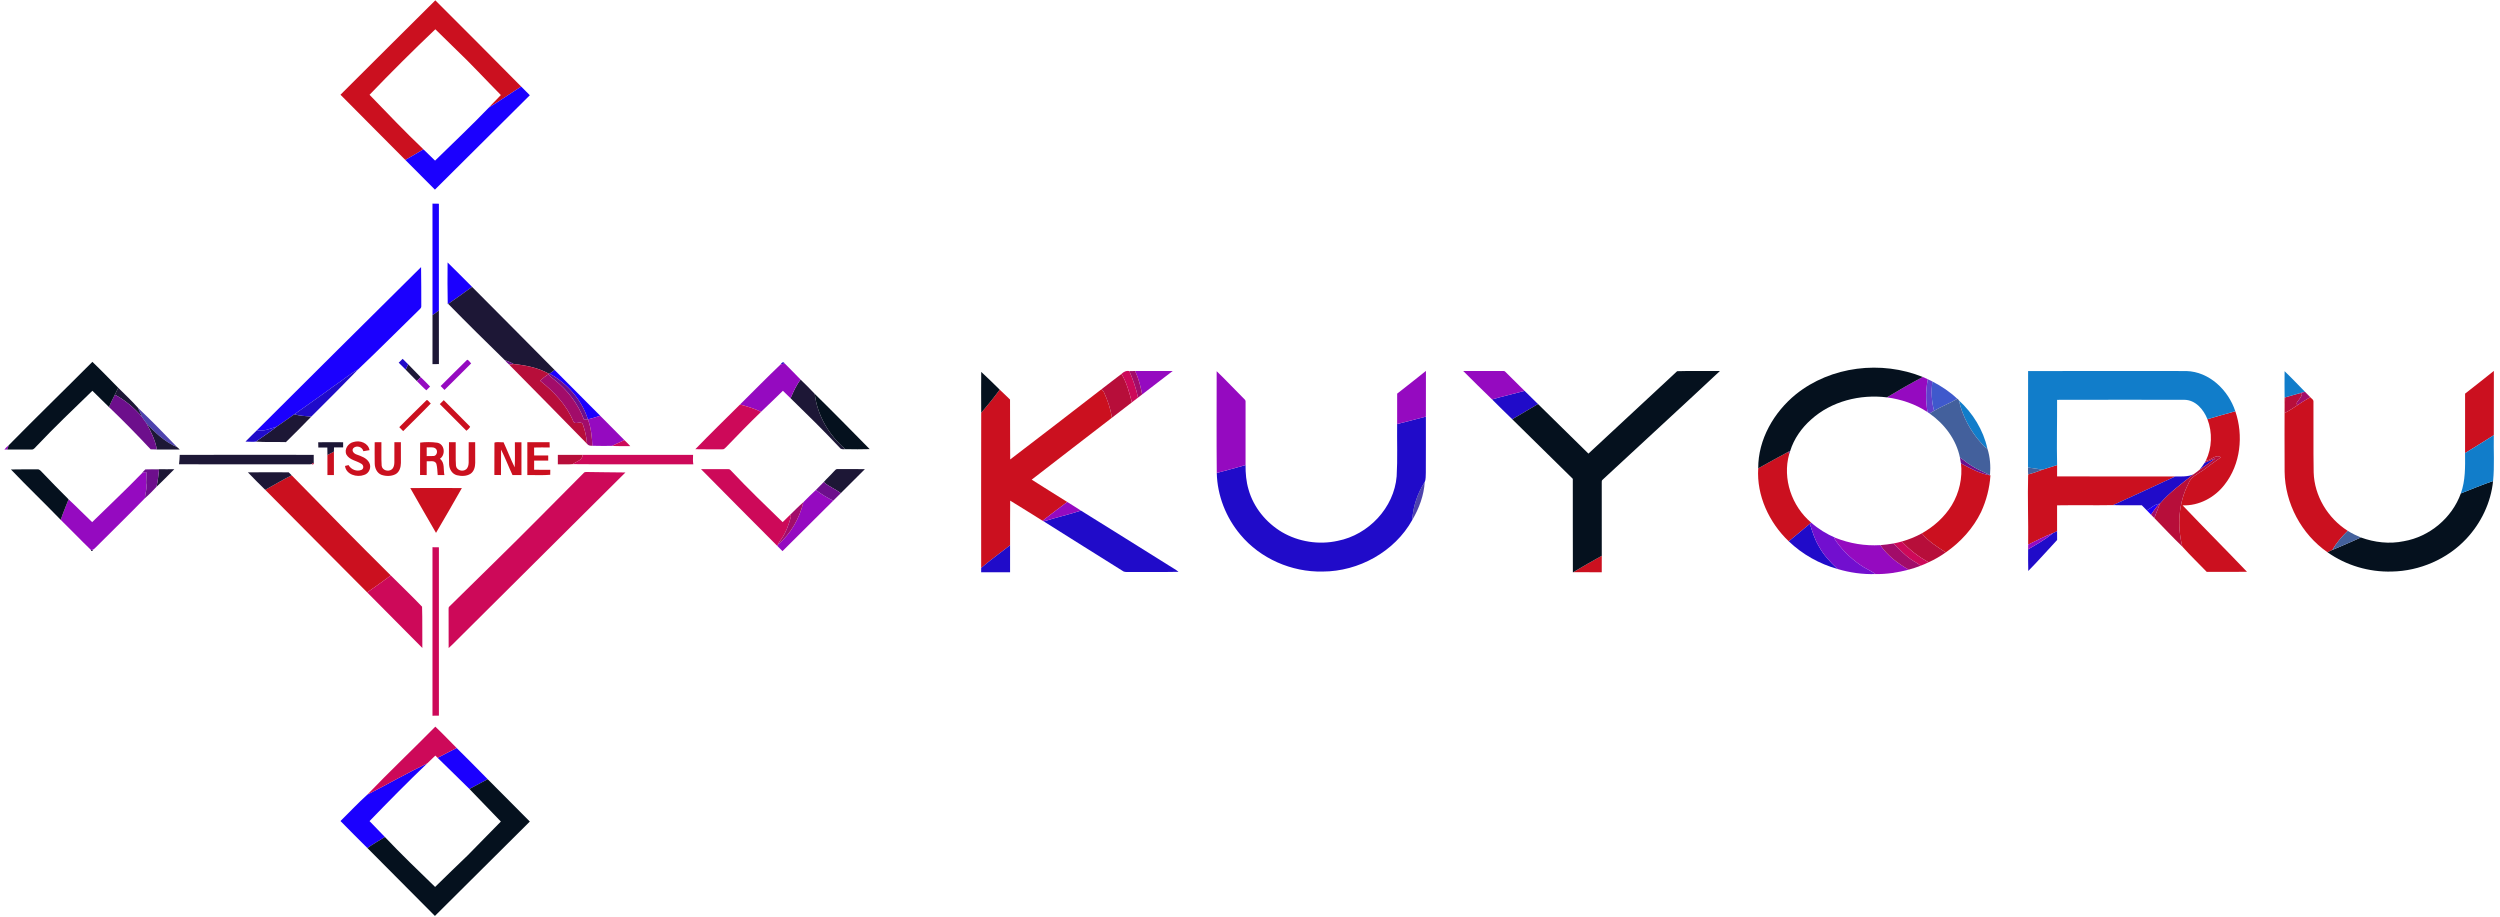 <?xml version="1.0" encoding="UTF-8" ?>
<!DOCTYPE svg PUBLIC "-//W3C//DTD SVG 1.1//EN" "http://www.w3.org/Graphics/SVG/1.1/DTD/svg11.dtd">
<svg viewBox="0 0 3769 1382" version="1.1" xmlns="http://www.w3.org/2000/svg">
<g id="#cb101fff">
<path fill="#cb101f" opacity="1.00" d=" M 513.31 142.80 C 560.76 95.15 608.73 48.03 656.28 0.49 C 699.73 43.54 742.63 87.17 785.78 130.54 C 769.41 140.90 753.57 152.11 737.02 162.17 C 742.76 155.61 749.24 149.75 755.11 143.31 C 732.30 120.32 710.42 96.39 686.92 74.08 C 676.74 64.08 666.45 54.19 656.31 44.14 C 622.52 76.33 589.43 109.22 557.12 142.89 C 583.90 170.62 610.48 198.56 638.40 225.15 C 629.42 230.70 620.14 235.75 611.06 241.12 C 578.53 208.30 545.78 175.69 513.31 142.80 Z" />
<path fill="#cb101f" opacity="1.00" d=" M 3716.37 593.45 C 3730.95 582.20 3745.31 570.64 3759.74 559.18 C 3759.60 591.45 3759.73 623.72 3759.67 655.98 C 3745.47 665.41 3730.71 673.95 3716.33 683.07 C 3716.33 653.20 3716.26 623.32 3716.37 593.45 Z" />
<path fill="#cb101f" opacity="1.00" d=" M 1479.28 622.33 C 1488.97 611.03 1498.33 599.43 1507.15 587.44 C 1512.49 592.25 1517.46 597.45 1522.73 602.36 C 1523.04 632.47 1522.57 662.59 1522.96 692.69 C 1568.94 657.80 1614.50 622.34 1660.23 587.11 C 1661.69 588.17 1663.41 589.15 1664.13 590.94 C 1669.88 603.27 1674.28 616.32 1676.35 629.79 C 1636.06 660.93 1595.58 691.84 1555.39 723.11 C 1573.12 734.52 1591.14 745.49 1608.97 756.76 C 1596.54 766.18 1583.97 775.41 1571.72 785.06 C 1555.42 775.02 1539.34 764.61 1522.94 754.74 C 1522.66 777.18 1522.90 799.63 1522.81 822.08 C 1508.27 833.43 1493.27 844.19 1479.23 856.18 C 1479.19 778.23 1479.07 700.28 1479.28 622.33 Z" />
<path fill="#cb101f" opacity="1.00" d=" M 3444.28 599.34 L 3445.04 599.07 C 3444.86 606.84 3444.51 614.62 3444.91 622.39 C 3451.50 619.04 3457.70 614.95 3463.84 610.84 C 3469.95 606.43 3476.48 602.62 3482.99 598.82 C 3484.58 600.77 3487.53 602.17 3487.76 604.93 C 3488.06 640.62 3487.44 676.34 3488.08 712.03 C 3489.06 747.71 3509.50 781.29 3539.44 800.27 C 3530.54 808.92 3522.40 818.41 3516.15 829.18 C 3513.68 830.24 3511.26 831.38 3508.88 832.54 C 3469.65 805.41 3444.80 758.75 3444.29 711.04 C 3444.08 673.81 3444.14 636.56 3444.28 599.34 Z" />
<path fill="#cb101f" opacity="1.00" d=" M 643.14 603.20 C 645.28 602.61 647.33 606.91 649.48 608.27 C 635.93 622.49 621.68 636.05 607.81 649.97 C 605.84 647.99 603.88 646.00 601.95 643.99 C 615.52 630.23 629.41 616.79 643.14 603.20 Z" />
<path fill="#cb101f" opacity="1.00" d=" M 668.24 604.05 L 669.02 603.31 C 682.27 616.64 695.65 629.85 708.79 643.27 C 707.78 645.93 705.12 647.48 703.18 649.42 C 689.83 635.98 676.43 622.58 663.04 609.18 C 664.73 607.43 666.45 605.71 668.24 604.05 Z" />
<path fill="#cb101f" opacity="1.00" d=" M 3327.91 631.94 C 3341.86 627.75 3355.92 623.95 3369.95 620.01 C 3382.52 656.47 3377.98 699.99 3353.74 730.71 C 3338.86 750.05 3315.16 762.80 3290.47 761.86 C 3322.52 795.53 3355.45 828.39 3387.54 862.03 C 3367.31 862.36 3347.08 862.12 3326.86 862.14 C 3314.64 849.43 3301.82 837.22 3290.12 824.08 C 3282.05 792.73 3284.32 758.32 3299.14 729.25 C 3302.64 719.21 3312.96 714.66 3321.17 709.14 C 3330.13 702.52 3339.00 695.77 3348.17 689.44 C 3340.52 684.06 3333.40 694.18 3325.48 694.58 C 3334.89 675.23 3335.65 651.97 3327.91 631.94 Z" />
<path fill="#cb101f" opacity="1.00" d=" M 533.21 666.30 C 542.73 663.35 555.37 667.91 557.09 678.67 C 553.99 679.18 550.90 679.67 547.81 680.23 C 546.22 673.67 537.51 670.82 532.68 675.65 C 529.42 679.77 533.83 684.02 537.71 685.24 C 544.73 687.81 552.78 690.35 556.57 697.41 C 560.53 704.25 556.52 713.93 548.92 716.02 C 538.04 720.16 521.69 715.49 520.14 702.46 C 521.89 701.91 523.69 701.54 525.48 701.17 C 529.24 707.91 538.07 711.53 545.25 708.24 C 548.88 706.35 548.15 701.03 544.81 699.23 C 537.54 694.45 527.24 693.69 522.39 685.61 C 518.32 677.54 524.91 667.93 533.21 666.30 Z" />
<path fill="#cb101f" opacity="1.00" d=" M 564.87 666.71 C 568.25 666.65 571.63 666.65 575.02 666.70 C 575.29 678.45 574.61 690.23 575.38 701.96 C 576.07 709.00 585.38 711.75 590.57 707.63 C 593.74 705.15 594.46 700.84 594.54 697.05 C 594.58 686.93 594.45 676.81 594.58 666.70 C 597.84 666.66 601.10 666.66 604.37 666.70 C 604.47 677.12 604.42 687.55 604.41 697.98 C 604.35 704.44 602.22 711.92 596.02 715.05 C 589.62 718.23 581.77 718.16 575.11 715.86 C 568.31 713.27 565.07 705.85 564.92 698.99 C 564.69 688.23 564.83 677.47 564.87 666.71 Z" />
<path fill="#cb101f" opacity="1.00" d=" M 633.42 667.30 C 640.76 666.21 651.07 666.20 659.41 667.47 C 670.51 669.66 672.11 685.75 663.21 691.66 C 670.97 697.39 668.14 707.98 669.99 716.19 C 666.61 716.23 663.24 716.23 659.87 716.19 C 659.31 710.49 659.36 704.62 657.83 699.09 C 655.29 693.45 648.13 695.92 643.32 695.36 C 643.33 702.30 643.38 709.24 643.28 716.19 C 639.94 716.25 636.60 716.23 633.28 716.10 C 633.44 699.83 633.15 683.56 633.42 667.30 M 643.30 674.40 C 643.29 678.81 643.30 683.21 643.30 687.62 C 647.04 687.47 650.81 687.80 654.54 687.39 C 659.34 686.04 660.43 678.48 656.18 675.84 C 652.39 673.35 647.55 674.87 643.30 674.40 Z" />
<path fill="#cb101f" opacity="1.00" d=" M 676.89 666.70 C 680.27 666.65 683.65 666.65 687.03 666.70 C 687.31 678.44 686.62 690.23 687.40 701.95 C 688.08 708.99 697.38 711.74 702.57 707.64 C 705.74 705.15 706.49 700.84 706.56 697.04 C 706.59 686.93 706.47 676.81 706.60 666.70 C 709.86 666.66 713.12 666.66 716.38 666.69 C 716.48 677.12 716.44 687.55 716.43 697.98 C 716.36 704.00 714.61 710.81 709.30 714.30 C 703.24 718.14 695.44 718.08 688.69 716.42 C 681.49 714.49 677.29 707.16 677.04 700.04 C 676.60 688.94 676.91 677.81 676.89 666.70 Z" />
<path fill="#cb101f" opacity="1.00" d=" M 745.43 667.33 C 748.68 665.77 754.75 667.08 759.13 666.71 C 764.93 679.23 769.78 692.19 775.95 704.53 C 776.65 691.96 776.15 679.34 776.22 666.76 C 779.52 666.66 782.83 666.61 786.14 666.71 C 786.24 683.20 786.20 699.69 786.15 716.18 C 781.65 716.24 777.16 716.22 772.66 716.24 C 766.70 703.54 761.72 690.38 755.43 677.85 C 755.21 690.62 755.47 703.40 755.29 716.18 C 751.95 716.26 748.62 716.23 745.29 716.05 C 745.49 699.81 745.20 683.57 745.43 667.33 Z" />
<path fill="#cb101f" opacity="1.00" d=" M 795.01 666.70 C 806.19 666.58 817.37 666.74 828.55 666.62 C 828.63 669.29 828.67 671.96 828.73 674.64 C 820.89 674.53 813.05 674.46 805.21 674.69 C 805.28 678.68 805.27 682.67 805.28 686.67 C 812.35 686.56 819.42 686.60 826.49 686.66 C 826.50 689.23 826.50 691.80 826.50 694.38 C 819.42 694.43 812.34 694.49 805.27 694.35 C 805.27 698.95 805.28 703.54 805.24 708.14 C 813.36 708.41 821.50 708.20 829.63 708.28 C 829.58 710.77 829.67 713.27 829.53 715.77 C 818.11 716.84 806.50 715.96 795.00 716.20 C 794.99 699.70 794.99 683.20 795.01 666.70 Z" />
<path fill="#cb101f" opacity="1.00" d=" M 493.63 685.97 C 496.86 684.22 500.10 682.49 503.39 680.84 C 503.54 692.62 503.49 704.41 503.42 716.19 C 500.15 716.22 496.89 716.22 493.64 716.19 C 493.54 706.12 493.55 696.04 493.63 685.97 Z" />
<path fill="#cb101f" opacity="1.00" d=" M 2650.69 706.03 C 2666.05 697.69 2681.17 688.91 2696.65 680.79 C 2696.51 682.17 2696.73 683.52 2697.31 684.84 C 2686.99 721.91 2701.33 763.17 2730.41 787.78 C 2729.93 788.25 2728.97 789.19 2728.48 789.66 C 2718.11 798.70 2707.27 807.21 2696.72 816.04 C 2667.12 787.97 2648.07 746.90 2650.69 706.03 Z" />
<path fill="#cb101f" opacity="1.00" d=" M 2956.35 698.55 C 2970.43 706.15 2984.74 714.13 3000.79 716.71 C 2999.54 735.72 2994.68 754.43 2986.75 771.73 C 2974.84 796.38 2955.85 817.25 2933.43 832.79 C 2920.58 824.40 2907.07 816.20 2897.40 804.07 C 2915.52 793.79 2931.65 779.46 2942.53 761.57 C 2953.82 742.81 2958.93 720.33 2956.35 698.55 Z" />
<path fill="#cb101f" opacity="1.00" d=" M 3079.36 708.09 C 3086.71 705.87 3093.97 703.37 3101.30 701.07 C 3101.29 706.78 3101.30 712.49 3101.26 718.21 C 3160.59 718.49 3219.93 718.18 3279.26 718.37 C 3248.10 732.87 3216.90 747.30 3185.61 761.51 C 3157.51 762.00 3129.36 761.38 3101.25 761.83 C 3101.33 774.82 3101.32 787.82 3101.26 800.82 C 3099.23 801.72 3097.25 802.64 3095.30 803.62 C 3082.32 808.45 3070.15 815.17 3057.64 821.06 C 3058.10 785.87 3056.62 749.95 3057.63 715.25 C 3065.02 713.34 3072.21 710.75 3079.36 708.09 Z" />
<path fill="#cb101f" opacity="1.00" d=" M 399.82 738.44 C 413.15 731.21 426.11 723.26 439.72 716.57 C 489.21 767.23 538.86 817.72 589.16 867.56 C 577.33 876.11 565.68 884.92 553.60 893.12 C 502.37 841.54 450.96 790.12 399.82 738.44 Z" />
<path fill="#cb101f" opacity="1.00" d=" M 618.54 735.81 C 644.47 735.63 670.40 735.63 696.32 735.81 C 683.52 758.44 670.49 780.95 657.34 803.37 C 644.48 780.81 631.18 758.50 618.54 735.81 Z" />
<path fill="#cb101f" opacity="1.00" d=" M 2371.74 862.64 C 2385.96 854.16 2400.33 845.89 2414.84 837.89 C 2414.81 846.17 2414.85 854.45 2414.80 862.74 C 2400.44 862.58 2386.09 862.78 2371.74 862.64 Z" />
</g>
<g id="#1b00feff">
<path fill="#1b00fe" opacity="1.00" d=" M 737.02 162.17 C 753.57 152.11 769.41 140.90 785.78 130.54 C 790.12 134.89 794.44 139.24 798.78 143.59 C 751.02 190.96 703.43 238.51 655.68 285.89 C 640.78 270.99 625.91 256.06 611.06 241.12 C 620.14 235.75 629.42 230.70 638.40 225.15 C 644.28 230.78 650.01 236.55 655.90 242.16 C 683.09 215.65 710.62 189.49 737.02 162.17 Z" />
<path fill="#1b00fe" opacity="1.00" d=" M 652.00 306.98 C 655.23 306.98 658.46 307.00 661.69 307.12 C 661.54 360.79 661.61 414.46 661.65 468.13 C 658.55 470.58 655.34 472.86 652.05 475.03 C 651.94 419.01 652.03 363.00 652.00 306.98 Z" />
<path fill="#1b00fe" opacity="1.00" d=" M 674.78 395.67 C 687.30 407.72 699.28 420.31 711.68 432.47 C 699.90 441.29 687.85 449.78 675.72 458.12 L 674.99 458.58 C 674.52 437.62 674.60 416.63 674.78 395.67 Z" />
<path fill="#1b00fe" opacity="1.00" d=" M 387.39 648.57 C 469.79 566.53 552.17 484.45 634.82 402.67 C 634.95 422.46 635.30 442.25 635.14 462.03 C 635.19 464.46 632.92 465.86 631.48 467.48 C 600.93 497.17 570.96 527.54 540.02 556.77 C 526.82 564.27 515.21 574.22 502.58 582.61 C 483.20 597.00 463.27 610.64 443.64 624.69 C 434.83 630.81 426.19 637.17 417.28 643.15 C 407.66 646.13 397.65 650.87 387.39 648.57 Z" />
<path fill="#1b00fe" opacity="1.00" d=" M 828.53 563.31 C 831.13 561.58 833.59 559.63 836.08 557.74 C 859.05 580.71 881.90 603.79 904.86 626.76 C 898.65 628.48 892.67 631.05 886.29 632.09 C 876.92 602.78 855.33 578.11 828.53 563.31 Z" />
<path fill="#1b00fe" opacity="1.00" d=" M 3236.53 769.42 C 3242.80 766.28 3248.16 760.12 3255.33 759.51 C 3250.66 764.59 3246.64 770.22 3242.86 775.97 C 3240.69 773.82 3238.57 771.65 3236.53 769.42 Z" />
<path fill="#1b00fe" opacity="1.00" d=" M 659.74 1142.49 C 669.15 1137.25 678.96 1132.75 688.47 1127.70 C 704.15 1143.28 719.78 1158.92 735.25 1174.72 C 726.02 1179.53 716.86 1184.47 707.70 1189.43 C 691.83 1173.66 675.66 1158.21 659.74 1142.49 Z" />
<path fill="#1b00fe" opacity="1.00" d=" M 553.75 1198.01 C 584.02 1182.55 613.52 1165.50 644.18 1150.79 C 614.43 1179.10 585.66 1208.40 557.10 1237.90 C 564.83 1245.87 572.59 1253.81 580.26 1261.85 C 571.50 1267.46 562.37 1272.49 553.85 1278.48 C 540.16 1265.10 526.80 1251.38 513.30 1237.79 C 526.80 1224.57 539.75 1210.65 553.75 1198.01 Z" />
</g>
<g id="#1d1736fe">
<path fill="#1d1736" opacity="1.00" d=" M 711.68 432.47 C 753.07 474.31 794.82 515.78 836.08 557.74 C 833.59 559.63 831.13 561.58 828.53 563.31 L 827.88 563.70 C 811.55 554.40 792.91 550.68 774.43 548.83 C 770.15 546.34 765.57 544.51 760.93 542.86 C 732.30 514.89 703.69 486.77 675.72 458.12 C 687.85 449.78 699.90 441.29 711.68 432.47 Z" />
<path fill="#1d1736" opacity="1.00" d=" M 652.05 475.03 C 655.34 472.86 658.55 470.58 661.65 468.13 C 661.65 495.04 661.54 521.95 661.71 548.86 C 658.47 548.98 655.23 549.02 652.00 549.02 C 652.03 524.36 651.94 499.69 652.05 475.03 Z" />
<path fill="#1d1736" opacity="1.00" d=" M 615.32 549.21 C 621.47 555.80 628.06 561.98 634.22 568.58 C 632.21 570.47 630.26 572.42 628.41 574.46 C 622.98 568.59 617.03 563.23 611.65 557.32 C 612.93 554.64 614.16 551.94 615.32 549.21 Z" />
<path fill="#1d1736" opacity="1.00" d=" M 1191.87 600.39 C 1196.07 590.62 1200.40 580.73 1207.00 572.31 C 1214.23 579.33 1221.46 586.37 1228.29 593.78 C 1232.18 626.15 1249.73 656.17 1274.42 677.16 C 1271.44 677.36 1267.90 677.86 1266.03 674.98 C 1241.99 649.44 1217.02 624.83 1191.87 600.39 Z" />
<path fill="#1d1736" opacity="1.00" d=" M 178.28 584.65 C 188.27 594.53 198.60 604.23 207.91 614.71 C 209.80 619.39 212.44 623.74 214.10 628.52 C 202.50 615.07 188.93 603.27 173.09 595.06 C 174.78 591.57 176.50 588.09 178.28 584.65 Z" />
<path fill="#1d1736" opacity="1.00" d=" M 417.28 643.15 C 426.19 637.17 434.83 630.81 443.64 624.69 C 452.02 626.86 460.68 627.37 469.27 628.11 C 456.72 641.08 444.01 653.93 431.08 666.53 C 415.97 666.08 400.81 666.87 385.73 665.78 C 396.21 658.19 407.15 651.22 417.28 643.15 Z" />
<path fill="#1d1736" opacity="1.00" d=" M 220.65 637.83 C 233.80 652.49 248.67 666.32 267.07 674.13 C 268.53 675.10 269.70 676.45 270.94 677.68 C 256.34 677.47 241.72 678.08 227.13 677.43 C 230.22 677.37 233.30 677.31 236.38 677.24 C 233.98 663.13 227.30 650.32 220.65 637.83 Z" />
<path fill="#1d1736" opacity="1.00" d=" M 479.73 666.75 C 492.25 666.59 504.78 666.62 517.31 666.73 C 517.32 669.31 517.32 671.89 517.32 674.47 C 512.73 674.51 508.14 674.50 503.55 674.53 C 503.48 676.63 503.43 678.73 503.39 680.84 C 500.10 682.49 496.86 684.22 493.63 685.97 C 493.64 682.20 493.60 678.44 493.48 674.68 C 488.95 674.64 484.42 674.62 479.90 674.72 C 479.78 672.06 479.72 669.40 479.73 666.75 Z" />
<path fill="#1d1736" opacity="1.00" d=" M 270.92 685.77 C 338.28 685.57 405.63 685.67 472.98 685.73 C 473.02 689.86 472.98 694.00 472.99 698.14 C 471.68 697.57 470.60 698.68 469.90 699.63 C 468.62 699.94 467.32 700.07 466.00 700.04 C 400.63 699.93 335.26 700.07 269.89 699.97 C 270.49 695.26 270.77 690.51 270.92 685.77 Z" />
<path fill="#1d1736" opacity="1.00" d=" M 219.13 707.69 C 233.68 706.97 248.27 707.70 262.84 707.32 C 253.84 716.19 245.14 725.38 235.87 733.97 C 238.08 725.48 238.80 716.71 239.74 708.01 C 232.88 707.48 225.99 707.54 219.13 707.69 Z" />
<path fill="#1d1736" opacity="1.00" d=" M 1256.97 710.96 C 1258.63 709.26 1260.19 706.78 1262.95 707.17 C 1276.61 707.12 1290.28 707.10 1303.95 707.23 C 1291.85 719.32 1279.74 731.41 1267.61 743.47 C 1259.56 737.19 1249.52 733.74 1241.90 726.69 C 1246.69 721.22 1252.16 716.40 1256.97 710.96 Z" />
<path fill="#1d1736" opacity="1.00" d=" M 373.73 712.12 C 394.22 711.88 414.72 711.99 435.21 712.07 C 436.70 713.57 438.21 715.07 439.72 716.57 C 426.11 723.26 413.15 731.21 399.82 738.44 C 391.02 729.78 382.23 721.09 373.73 712.12 Z" />
<path fill="#1d1736" opacity="1.00" d=" M 137.35 829.31 C 137.90 829.18 139.00 828.93 139.55 828.80 C 141.30 830.82 136.25 831.69 137.35 829.31 Z" />
</g>
<g id="#200bc9ff">
<path fill="#200bc9" opacity="1.00" d=" M 601.06 546.80 C 603.03 544.84 605.01 542.89 607.01 540.97 C 609.80 543.69 612.53 546.47 615.32 549.21 C 614.16 551.94 612.93 554.64 611.65 557.32 C 608.04 553.89 604.50 550.39 601.06 546.80 Z" />
<path fill="#200bc9" opacity="1.00" d=" M 1176.85 549.41 C 1178.68 546.53 1180.71 544.44 1183.10 548.00 C 1181.00 548.45 1178.91 548.89 1176.85 549.41 Z" />
<path fill="#200bc9" opacity="1.00" d=" M 502.58 582.61 C 515.21 574.22 526.82 564.27 540.02 556.77 C 516.77 580.84 493.01 604.50 469.27 628.11 C 460.68 627.37 452.02 626.86 443.64 624.69 C 463.27 610.64 483.20 597.00 502.58 582.61 Z" />
<path fill="#200bc9" opacity="1.00" d=" M 2298.41 589.26 C 2305.17 595.87 2311.99 602.42 2318.68 609.12 C 2305.87 616.96 2292.78 624.33 2279.91 632.08 C 2269.79 622.07 2259.38 612.35 2249.45 602.15 C 2265.67 597.48 2282.14 593.74 2298.41 589.26 Z" />
<path fill="#200bc9" opacity="1.00" d=" M 2106.31 639.25 C 2120.85 635.86 2135.19 631.70 2149.67 628.07 C 2149.60 656.35 2149.80 684.64 2149.57 712.93 C 2149.16 717.45 2149.88 722.35 2147.91 726.56 C 2136.95 743.74 2130.27 763.69 2129.07 784.05 C 2102.40 831.78 2048.34 861.60 1994.01 861.67 C 1947.21 862.68 1899.99 842.17 1869.97 806.02 C 1848.20 780.16 1835.16 746.90 1834.41 713.05 C 1848.92 709.26 1863.35 705.15 1877.80 701.15 C 1877.70 713.53 1878.75 726.02 1882.30 737.94 C 1889.83 764.92 1908.82 788.01 1932.75 802.25 C 1957.82 816.90 1988.51 821.69 2016.86 815.34 C 2063.09 806.30 2101.75 765.48 2105.60 718.09 C 2107.14 691.85 2105.96 665.53 2106.31 639.25 Z" />
<path fill="#200bc9" opacity="1.00" d=" M 387.39 648.57 C 397.65 650.87 407.66 646.13 417.28 643.15 C 407.15 651.22 396.21 658.19 385.73 665.78 C 380.53 666.58 375.26 665.65 370.04 665.77 C 375.84 660.05 381.49 654.18 387.39 648.57 Z" />
<path fill="#200bc9" opacity="1.00" d=" M 3323.91 697.43 C 3329.39 695.58 3334.53 692.85 3340.05 691.07 C 3332.23 697.05 3324.13 702.67 3316.00 708.21 C 3318.78 704.74 3321.50 701.19 3323.91 697.43 Z" />
<path fill="#200bc9" opacity="1.00" d=" M 3279.26 718.37 C 3288.61 718.26 3298.36 719.03 3307.11 714.97 C 3289.35 728.83 3270.85 742.30 3256.16 759.48 L 3255.33 759.51 C 3248.16 760.12 3242.80 766.28 3236.53 769.42 C 3233.98 766.90 3231.46 764.37 3229.01 761.78 C 3214.54 761.48 3200.06 761.99 3185.61 761.51 C 3216.90 747.30 3248.10 732.87 3279.26 718.37 Z" />
<path fill="#200bc9" opacity="1.00" d=" M 1573.56 786.05 C 1592.10 780.14 1611.15 775.86 1629.65 769.80 C 1674.20 797.38 1718.52 825.33 1762.99 853.04 C 1767.57 856.06 1772.50 858.59 1776.78 862.08 C 1751.86 862.66 1726.92 862.12 1702.00 862.35 C 1698.73 862.33 1695.14 862.79 1692.41 860.63 C 1652.86 835.67 1613.02 811.16 1573.56 786.05 Z" />
<path fill="#200bc9" opacity="1.00" d=" M 2696.72 816.04 C 2707.27 807.21 2718.11 798.70 2728.48 789.66 C 2732.26 801.32 2735.80 813.21 2742.21 823.77 C 2749.26 836.90 2759.57 847.70 2770.34 857.81 C 2742.94 850.15 2717.25 835.77 2696.72 816.04 Z" />
<path fill="#200bc9" opacity="1.00" d=" M 3095.30 803.62 C 3097.25 802.64 3099.23 801.72 3101.26 800.82 C 3101.31 805.24 3101.29 809.67 3101.31 814.10 C 3086.74 829.60 3072.79 845.73 3057.80 860.80 C 3057.39 849.91 3057.69 839.01 3057.64 828.13 C 3070.59 820.68 3083.78 813.14 3095.30 803.62 Z" />
<path fill="#200bc9" opacity="1.00" d=" M 1479.23 856.18 C 1493.27 844.19 1508.27 833.43 1522.81 822.08 C 1522.78 835.62 1522.83 849.18 1522.79 862.73 C 1508.26 862.64 1493.73 862.64 1479.20 862.73 C 1479.19 860.54 1479.20 858.35 1479.23 856.18 Z" />
</g>
<g id="#950ac0ff">
<path fill="#950ac0" opacity="1.00" d=" M 704.23 542.42 C 706.35 542.37 708.39 546.20 710.35 547.83 C 696.89 561.14 683.66 574.68 670.09 587.87 C 668.12 585.94 666.18 583.98 664.30 581.98 C 677.60 568.78 690.80 555.48 704.23 542.42 Z" />
<path fill="#950ac0" opacity="1.00" d=" M 1176.85 549.41 C 1178.91 548.89 1181.00 548.45 1183.10 548.00 C 1191.03 556.14 1199.19 564.05 1207.00 572.31 C 1200.40 580.73 1196.07 590.62 1191.87 600.39 C 1187.93 596.73 1184.13 592.92 1180.31 589.14 C 1169.34 599.76 1158.46 610.46 1147.33 620.92 C 1137.29 615.78 1126.42 612.73 1115.57 609.91 C 1136.00 589.78 1156.09 569.14 1176.85 549.41 Z" />
<path fill="#950ac0" opacity="1.00" d=" M 1711.10 559.33 C 1730.06 559.29 1749.01 559.32 1767.97 559.32 C 1752.52 570.97 1737.32 582.95 1721.91 594.66 C 1719.49 582.56 1716.71 570.41 1711.10 559.33 Z" />
<path fill="#950ac0" opacity="1.00" d=" M 2106.36 593.45 C 2120.95 582.19 2135.31 570.64 2149.74 559.18 C 2149.60 582.14 2149.73 605.11 2149.67 628.07 C 2135.19 631.70 2120.85 635.86 2106.31 639.25 C 2106.35 623.99 2106.24 608.72 2106.36 593.45 Z" />
<path fill="#950ac0" opacity="1.00" d=" M 2205.92 559.30 C 2225.61 559.31 2245.31 559.34 2265.01 559.28 C 2266.48 559.35 2268.36 559.07 2269.40 560.48 C 2278.99 570.15 2288.84 579.56 2298.41 589.26 C 2282.14 593.74 2265.67 597.48 2249.45 602.15 C 2234.84 587.97 2220.25 573.75 2205.92 559.30 Z" />
<path fill="#950ac0" opacity="1.00" d=" M 1834.24 559.61 C 1848.57 573.32 1862.04 587.92 1876.13 601.89 C 1877.36 602.89 1877.99 604.34 1877.83 605.95 C 1877.81 637.68 1877.86 669.42 1877.80 701.15 C 1863.35 705.15 1848.92 709.26 1834.41 713.05 C 1833.90 661.91 1834.24 610.75 1834.24 559.61 Z" />
<path fill="#950ac0" opacity="1.00" d=" M 628.41 574.46 C 630.26 572.42 632.21 570.47 634.22 568.58 C 639.08 573.18 643.84 577.89 648.41 582.79 C 646.49 584.66 644.59 586.55 642.73 588.47 C 637.67 584.09 633.24 579.07 628.41 574.46 Z" />
<path fill="#950ac0" opacity="1.00" d=" M 2844.70 599.06 C 2862.51 588.49 2880.42 577.85 2898.85 568.38 C 2901.35 569.48 2903.87 570.58 2906.39 571.72 C 2903.08 588.03 2903.32 604.87 2905.89 621.26 C 2887.62 609.08 2866.37 601.99 2844.70 599.06 Z" />
<path fill="#950ac0" opacity="1.00" d=" M 886.29 632.09 C 892.67 631.05 898.65 628.48 904.86 626.76 C 917.01 639.00 929.18 651.23 941.30 663.50 C 935.06 666.39 928.86 669.37 922.60 672.20 C 912.76 672.53 902.90 672.12 893.06 672.06 C 892.50 658.72 891.10 645.26 886.48 632.65 L 886.29 632.09 Z" />
<path fill="#950ac0" opacity="1.00" d=" M 6.63 677.69 C 8.60 675.28 10.76 673.02 13.24 671.14 C 12.40 673.31 11.69 675.53 10.96 677.75 C 9.52 677.73 8.07 677.71 6.63 677.69 Z" />
<path fill="#950ac0" opacity="1.00" d=" M 213.69 713.70 C 215.71 712.18 218.16 711.40 220.69 711.84 C 220.87 717.34 220.48 722.84 220.40 728.33 C 222.35 735.94 218.76 743.39 218.56 751.00 C 194.17 776.09 169.03 800.52 144.30 825.29 C 142.83 826.56 141.56 828.40 139.55 828.80 C 139.00 828.93 137.90 829.18 137.35 829.31 C 121.81 814.39 106.94 798.77 91.54 783.71 C 94.87 773.17 99.55 763.12 103.37 752.76 C 115.49 763.95 126.95 775.82 138.93 787.16 C 163.82 762.65 189.42 738.83 213.69 713.70 Z" />
<path fill="#950ac0" opacity="1.00" d=" M 1211.22 757.07 C 1217.21 750.70 1223.71 744.79 1229.99 738.70 C 1238.17 744.92 1246.96 750.34 1256.24 754.76 C 1230.69 780.10 1205.26 805.57 1179.67 830.89 C 1176.98 828.23 1174.31 825.56 1171.67 822.88 C 1171.94 822.41 1172.48 821.49 1172.75 821.02 C 1192.27 804.84 1205.24 781.54 1211.22 757.07 Z" />
<path fill="#950ac0" opacity="1.00" d=" M 1571.72 785.06 C 1583.97 775.41 1596.54 766.18 1608.97 756.76 C 1615.86 761.11 1622.87 765.28 1629.65 769.80 C 1611.15 775.86 1592.10 780.14 1573.56 786.05 C 1573.10 785.80 1572.18 785.31 1571.72 785.06 Z" />
<path fill="#950ac0" opacity="1.00" d=" M 3057.64 821.06 C 3070.15 815.17 3082.32 808.45 3095.30 803.62 C 3083.78 813.14 3070.59 820.68 3057.64 828.13 C 3057.60 825.76 3057.60 823.41 3057.64 821.06 Z" />
<path fill="#950ac0" opacity="1.00" d=" M 2765.05 811.15 C 2765.58 811.08 2766.65 810.93 2767.18 810.86 C 2788.53 819.39 2811.79 823.24 2834.75 821.84 C 2845.46 837.64 2861.13 849.38 2877.55 858.80 C 2861.26 863.12 2844.41 865.77 2827.53 865.47 C 2820.25 860.12 2811.67 856.91 2804.39 851.58 C 2788.93 840.76 2774.98 827.26 2765.05 811.15 Z" />
</g>
<g id="#6d0f8cff">
<path fill="#6d0f8c" opacity="1.00" d=" M 760.93 542.86 C 765.57 544.51 770.15 546.34 774.43 548.83 C 772.10 549.02 769.79 549.32 767.49 549.62 C 765.20 547.46 762.95 545.27 760.93 542.86 Z" />
<path fill="#6d0f8c" opacity="1.00" d=" M 827.88 563.70 L 828.53 563.31 C 855.33 578.11 876.92 602.78 886.29 632.09 L 886.48 632.65 C 884.45 632.64 882.45 632.65 880.44 632.67 C 871.60 608.82 855.51 588.08 835.66 572.34 C 832.44 570.02 829.34 567.48 827.04 564.22 L 827.88 563.70 Z" />
<path fill="#6d0f8c" opacity="1.00" d=" M 173.09 595.06 C 188.93 603.27 202.50 615.07 214.10 628.52 C 216.07 631.76 218.28 634.86 220.65 637.83 C 227.30 650.32 233.98 663.13 236.38 677.24 C 233.30 677.31 230.22 677.37 227.13 677.43 C 206.79 655.68 185.97 634.34 164.40 613.78 C 166.71 607.28 170.10 601.26 173.09 595.06 Z" />
<path fill="#6d0f8c" opacity="1.00" d=" M 2696.65 680.79 C 2697.20 680.58 2698.30 680.17 2698.86 679.97 C 2698.49 681.63 2697.94 683.26 2697.31 684.84 C 2696.73 683.52 2696.51 682.17 2696.65 680.79 Z" />
<path fill="#6d0f8c" opacity="1.00" d=" M 2954.78 689.75 C 2960.17 693.08 2964.80 697.47 2970.19 700.82 C 2979.52 707.17 2990.12 711.24 3000.13 716.33 L 3000.79 716.71 C 2984.74 714.13 2970.43 706.15 2956.35 698.55 C 2955.89 695.60 2955.32 692.67 2954.78 689.75 Z" />
<path fill="#6d0f8c" opacity="1.00" d=" M 213.69 713.70 C 215.38 711.59 217.05 709.44 219.13 707.69 C 225.99 707.54 232.88 707.48 239.74 708.01 C 238.80 716.71 238.08 725.48 235.87 733.97 C 230.35 739.86 224.74 745.79 218.56 751.00 C 218.76 743.39 222.35 735.94 220.40 728.33 C 220.48 722.84 220.87 717.34 220.69 711.84 C 218.16 711.40 215.71 712.18 213.69 713.70 Z" />
<path fill="#6d0f8c" opacity="1.00" d=" M 1229.99 738.70 C 1233.94 734.68 1237.93 730.69 1241.90 726.69 C 1249.52 733.74 1259.56 737.19 1267.61 743.47 C 1263.78 747.19 1260.07 751.03 1256.24 754.76 C 1246.96 750.34 1238.17 744.92 1229.99 738.70 Z" />
</g>
<g id="#05111efe">
<path fill="#05111e" opacity="1.00" d=" M 13.24 671.14 C 54.81 628.86 97.42 587.56 139.27 545.52 C 152.59 558.22 165.35 571.55 178.28 584.65 C 176.50 588.09 174.78 591.57 173.09 595.06 C 170.10 601.26 166.71 607.28 164.40 613.78 C 156.15 605.45 147.58 597.43 139.30 589.13 C 110.81 616.70 82.11 644.05 54.85 672.85 C 52.78 674.65 51.13 677.84 48.03 677.71 C 35.67 677.79 23.31 677.72 10.96 677.75 C 11.69 675.53 12.40 673.31 13.24 671.14 Z" />
<path fill="#05111e" opacity="1.00" d=" M 2707.46 594.46 C 2760.35 551.92 2836.40 543.02 2898.85 568.38 C 2880.42 577.85 2862.51 588.49 2844.70 599.06 C 2804.33 594.09 2761.02 604.83 2730.48 632.45 C 2716.06 645.18 2704.54 661.49 2698.86 679.97 C 2698.30 680.17 2697.20 680.58 2696.65 680.79 C 2681.17 688.91 2666.05 697.69 2650.69 706.03 C 2650.46 662.58 2674.28 621.45 2707.46 594.46 Z" />
<path fill="#05111e" opacity="1.00" d=" M 2528.47 559.61 C 2549.92 558.92 2571.49 559.53 2592.99 559.31 C 2534.16 614.37 2474.71 668.79 2415.67 723.61 C 2414.52 724.74 2414.95 726.55 2414.79 728.00 C 2414.86 764.63 2414.76 801.26 2414.84 837.89 C 2400.33 845.89 2385.96 854.16 2371.74 862.64 L 2371.26 862.93 C 2371.07 815.92 2371.27 768.90 2371.16 721.88 C 2340.89 691.80 2310.19 662.16 2279.91 632.08 C 2292.78 624.33 2305.87 616.96 2318.68 609.12 C 2344.09 633.98 2369.34 659.01 2394.73 683.88 C 2439.32 642.46 2483.81 600.93 2528.47 559.61 Z" />
<path fill="#05111e" opacity="1.00" d=" M 1479.29 560.64 C 1488.75 569.37 1497.99 578.37 1507.15 587.44 C 1498.33 599.43 1488.97 611.03 1479.28 622.33 C 1479.13 601.76 1479.11 581.20 1479.29 560.64 Z" />
<path fill="#05111e" opacity="1.00" d=" M 1228.29 593.78 C 1256.27 621.18 1283.64 649.24 1311.16 677.11 C 1298.92 677.48 1286.66 677.43 1274.42 677.16 C 1249.73 656.17 1232.18 626.15 1228.29 593.78 Z" />
<path fill="#05111e" opacity="1.00" d=" M 16.49 707.77 C 29.66 707.40 42.83 707.70 56.00 707.58 C 59.20 707.06 61.28 709.70 63.24 711.75 C 76.36 725.67 89.88 739.21 103.37 752.76 C 99.55 763.12 94.87 773.17 91.54 783.71 C 66.78 758.15 41.03 733.53 16.49 707.77 Z" />
<path fill="#05111e" opacity="1.00" d=" M 3709.95 743.89 C 3726.11 737.58 3742.12 730.75 3758.56 725.20 C 3755.33 757.65 3740.48 788.54 3718.24 812.26 C 3689.52 842.95 3647.95 860.87 3606.02 861.66 C 3571.65 862.70 3536.94 852.46 3508.88 832.54 C 3511.26 831.38 3513.68 830.24 3516.15 829.18 C 3530.51 822.90 3545.02 816.96 3559.21 810.28 C 3579.81 817.81 3602.44 820.45 3624.03 815.91 C 3662.67 809.25 3696.70 780.82 3709.95 743.89 Z" />
<path fill="#05111e" opacity="1.00" d=" M 707.70 1189.43 C 716.86 1184.47 726.02 1179.53 735.25 1174.72 C 756.53 1195.89 777.51 1217.37 798.77 1238.58 C 751.05 1285.99 703.43 1333.50 655.68 1380.87 C 621.64 1346.84 587.69 1312.71 553.85 1278.48 C 562.37 1272.49 571.50 1267.46 580.26 1261.85 C 604.72 1287.72 630.41 1312.37 655.96 1337.14 C 672.17 1320.95 688.90 1305.31 705.30 1289.31 C 722.03 1272.52 738.32 1255.31 755.09 1238.57 C 739.39 1222.10 723.51 1205.80 707.70 1189.43 Z" />
</g>
<g id="#b70e3afe">
<path fill="#b70e3a" opacity="1.00" d=" M 767.49 549.62 C 769.79 549.32 772.10 549.02 774.43 548.83 C 792.91 550.68 811.55 554.40 827.88 563.70 L 827.04 564.22 C 822.39 566.93 818.17 570.29 814.27 573.98 C 835.12 590.61 854.31 610.49 864.44 635.60 C 867.44 641.00 875.77 633.74 878.51 639.41 C 882.09 648.92 884.21 659.02 885.06 669.16 C 845.88 629.30 806.89 589.26 767.49 549.62 Z" />
<path fill="#b70e3a" opacity="1.00" d=" M 1660.23 587.11 C 1670.47 579.40 1680.48 571.37 1690.78 563.72 C 1698.68 576.90 1702.54 591.86 1706.47 606.55 C 1696.48 614.37 1686.41 622.07 1676.35 629.79 C 1674.28 616.32 1669.88 603.27 1664.13 590.94 C 1663.41 589.15 1661.69 588.17 1660.23 587.11 Z" />
<path fill="#b70e3a" opacity="1.00" d=" M 3445.04 599.07 C 3452.64 596.85 3460.29 594.76 3467.91 592.57 C 3473.14 593.46 3468.50 598.26 3467.07 601.00 C 3465.47 603.95 3459.94 607.59 3463.84 610.84 C 3457.70 614.95 3451.50 619.04 3444.91 622.39 C 3444.51 614.62 3444.86 606.84 3445.04 599.07 Z" />
<path fill="#b70e3a" opacity="1.00" d=" M 841.00 685.72 C 853.48 685.65 865.96 685.61 878.44 685.74 C 878.19 693.90 868.86 695.64 863.48 699.74 C 856.04 700.41 848.48 699.79 841.00 700.00 C 840.99 695.24 840.99 690.48 841.00 685.72 Z" />
<path fill="#b70e3a" opacity="1.00" d=" M 3325.48 694.58 C 3333.40 694.18 3340.52 684.06 3348.17 689.44 C 3339.00 695.77 3330.13 702.52 3321.17 709.14 C 3312.96 714.66 3302.64 719.21 3299.14 729.25 C 3284.32 758.32 3282.05 792.73 3290.12 824.08 C 3275.63 810.11 3261.82 795.42 3247.83 780.96 C 3250.42 773.73 3253.57 766.72 3256.16 759.48 C 3270.85 742.30 3289.35 728.83 3307.11 714.97 C 3310.16 712.86 3313.11 710.58 3316.00 708.21 C 3324.13 702.67 3332.23 697.05 3340.05 691.07 C 3334.53 692.85 3329.39 695.58 3323.91 697.43 C 3324.35 696.47 3324.96 695.54 3325.48 694.58 Z" />
<path fill="#b70e3a" opacity="1.00" d=" M 469.90 699.63 C 470.60 698.68 471.68 697.57 472.99 698.14 C 474.03 699.90 470.85 701.04 469.90 699.63 Z" />
<path fill="#b70e3a" opacity="1.00" d=" M 2867.23 816.35 C 2877.70 813.40 2887.88 809.36 2897.40 804.07 C 2907.07 816.20 2920.58 824.40 2933.43 832.79 C 2925.25 838.55 2916.58 843.67 2907.43 847.73 C 2892.54 839.33 2878.73 829.02 2867.23 816.35 Z" />
</g>
<g id="#117dcaff">
<path fill="#117dca" opacity="1.00" d=" M 3057.56 559.43 C 3137.05 559.20 3216.55 559.31 3296.04 559.38 C 3330.81 560.29 3359.49 588.21 3369.95 620.01 C 3355.92 623.95 3341.86 627.75 3327.91 631.94 C 3322.16 617.33 3309.91 602.79 3292.96 602.74 C 3229.06 602.68 3165.16 602.58 3101.26 602.79 C 3101.48 635.55 3100.49 668.32 3101.30 701.07 C 3093.97 703.37 3086.71 705.87 3079.36 708.09 C 3072.06 706.93 3064.77 705.80 3057.46 704.82 C 3057.42 656.36 3057.64 607.89 3057.56 559.43 Z" />
<path fill="#117dca" opacity="1.00" d=" M 3444.24 559.61 C 3454.80 569.64 3464.79 580.26 3474.98 590.68 C 3472.59 591.29 3470.24 591.91 3467.91 592.57 C 3460.29 594.76 3452.64 596.85 3445.04 599.07 L 3444.28 599.34 C 3444.09 586.10 3444.15 572.85 3444.24 559.61 Z" />
<path fill="#117dca" opacity="1.00" d=" M 2987.40 668.63 C 2970.80 650.35 2958.61 627.68 2953.22 603.62 C 2974.23 622.79 2990.07 648.37 2996.17 676.26 C 2992.61 674.51 2989.83 671.67 2987.40 668.63 Z" />
<path fill="#117dca" opacity="1.00" d=" M 3716.33 683.07 C 3730.71 673.95 3745.47 665.41 3759.67 655.98 C 3759.13 679.04 3760.89 702.24 3758.56 725.20 C 3742.12 730.75 3726.11 737.58 3709.95 743.89 C 3717.00 724.40 3716.50 703.48 3716.33 683.07 Z" />
</g>
<g id="#cd0959ff">
<path fill="#cd0959" opacity="1.00" d=" M 1690.78 563.72 C 1693.96 560.45 1698.00 558.49 1702.66 559.46 C 1708.09 572.42 1712.91 585.60 1715.71 599.42 C 1712.63 601.80 1709.56 604.19 1706.47 606.55 C 1702.54 591.86 1698.68 576.90 1690.78 563.72 Z" />
<path fill="#cd0959" opacity="1.00" d=" M 1048.27 677.23 C 1070.28 654.39 1093.07 632.28 1115.57 609.91 C 1126.42 612.73 1137.29 615.78 1147.33 620.92 C 1129.25 638.31 1111.80 656.34 1094.39 674.40 C 1092.90 675.85 1091.31 677.71 1089.00 677.38 C 1075.42 677.30 1061.84 677.59 1048.27 677.23 Z" />
<path fill="#cd0959" opacity="1.00" d=" M 922.60 672.20 C 928.86 669.37 935.06 666.39 941.30 663.50 C 944.34 666.48 947.44 669.40 950.24 672.62 C 941.03 672.48 931.79 672.82 922.60 672.20 Z" />
<path fill="#cd0959" opacity="1.00" d=" M 878.44 685.74 C 933.92 685.64 989.40 685.63 1044.89 685.74 C 1044.69 690.49 1044.46 695.28 1045.24 700.00 C 984.66 699.83 924.05 700.34 863.48 699.74 C 868.86 695.64 878.19 693.90 878.44 685.74 Z" />
<path fill="#cd0959" opacity="1.00" d=" M 1056.79 707.22 C 1070.54 707.25 1084.30 707.13 1098.06 707.25 C 1100.41 707.06 1101.71 709.36 1103.26 710.74 C 1127.96 737.06 1154.06 762.01 1179.94 787.16 C 1183.68 783.37 1187.47 779.63 1191.33 775.97 C 1192.17 777.14 1192.77 778.53 1192.16 779.98 C 1188.95 791.26 1185.04 802.56 1178.28 812.25 C 1176.13 814.98 1174.07 817.79 1172.75 821.02 C 1172.48 821.49 1171.94 822.41 1171.67 822.88 C 1133.38 784.32 1094.85 746.00 1056.79 707.22 Z" />
<path fill="#cd0959" opacity="1.00" d=" M 880.46 712.57 C 881.64 711.36 883.47 711.70 885.00 711.59 C 904.30 711.64 923.58 712.36 942.88 712.30 C 858.09 796.70 773.13 880.94 688.39 965.39 C 684.40 969.28 680.62 973.40 676.38 977.02 C 676.43 957.33 676.32 937.64 676.29 917.95 C 676.31 916.69 676.31 915.29 677.40 914.46 C 722.66 869.70 768.47 825.49 813.24 780.24 C 835.63 757.67 858.09 735.15 880.46 712.57 Z" />
<path fill="#cd0959" opacity="1.00" d=" M 2854.69 819.33 C 2858.91 818.57 2863.09 817.54 2867.23 816.35 C 2878.73 829.02 2892.54 839.33 2907.43 847.73 C 2903.52 849.61 2899.58 851.41 2895.52 852.89 C 2892.30 850.16 2888.66 848.05 2885.04 845.97 C 2873.41 838.93 2864.32 828.72 2854.69 819.33 Z" />
<path fill="#cd0959" opacity="1.00" d=" M 652.00 824.98 C 655.23 824.98 658.46 825.00 661.69 825.12 C 661.56 909.70 661.56 994.30 661.69 1078.88 C 658.46 1078.99 655.23 1079.01 652.00 1079.02 C 652.00 994.34 652.00 909.66 652.00 824.98 Z" />
<path fill="#cd0959" opacity="1.00" d=" M 553.60 893.12 C 565.68 884.92 577.33 876.11 589.16 867.56 C 604.86 883.28 621.02 898.61 636.32 914.67 C 636.98 935.36 636.44 956.14 636.72 976.87 C 609.15 948.82 581.16 921.18 553.60 893.12 Z" />
<path fill="#cd0959" opacity="1.00" d=" M 553.75 1198.01 C 587.24 1163.21 622.34 1129.89 656.29 1095.49 C 667.31 1105.92 677.74 1116.97 688.47 1127.70 C 678.96 1132.75 669.15 1137.25 659.74 1142.49 C 658.59 1141.36 657.45 1140.24 656.31 1139.13 C 652.26 1143.01 648.30 1146.99 644.18 1150.79 C 613.52 1165.50 584.02 1182.55 553.75 1198.01 Z" />
</g>
<g id="#a20c6aff">
<path fill="#a20c6a" opacity="1.00" d=" M 1702.66 559.46 C 1705.46 559.42 1708.27 559.37 1711.10 559.33 C 1716.71 570.41 1719.49 582.56 1721.91 594.66 C 1719.88 596.29 1717.81 597.88 1715.71 599.42 C 1712.91 585.60 1708.09 572.42 1702.66 559.46 Z" />
<path fill="#a20c6a" opacity="1.00" d=" M 814.27 573.98 C 818.17 570.29 822.39 566.93 827.04 564.22 C 829.34 567.48 832.44 570.02 835.66 572.34 C 855.51 588.08 871.60 608.82 880.44 632.67 C 882.45 632.65 884.45 632.64 886.48 632.65 C 891.10 645.26 892.50 658.72 893.06 672.06 C 890.04 672.15 886.92 671.83 885.06 669.16 C 884.21 659.02 882.09 648.92 878.51 639.41 C 875.77 633.74 867.44 641.00 864.44 635.60 C 854.31 610.49 835.12 590.61 814.27 573.98 Z" />
<path fill="#a20c6a" opacity="1.00" d=" M 3467.91 592.57 C 3470.24 591.91 3472.59 591.29 3474.98 590.68 C 3477.63 593.40 3480.30 596.11 3482.99 598.82 C 3476.48 602.62 3469.95 606.43 3463.84 610.84 C 3459.94 607.59 3465.47 603.95 3467.07 601.00 C 3468.50 598.26 3473.14 593.46 3467.91 592.57 Z" />
<path fill="#a20c6a" opacity="1.00" d=" M 1191.33 775.97 C 1197.91 769.62 1204.25 762.98 1211.22 757.07 C 1205.24 781.54 1192.27 804.84 1172.75 821.02 C 1174.07 817.79 1176.13 814.98 1178.28 812.25 C 1185.04 802.56 1188.95 791.26 1192.16 779.98 C 1192.77 778.53 1192.17 777.14 1191.33 775.97 Z" />
<path fill="#a20c6a" opacity="1.00" d=" M 3255.33 759.51 L 3256.16 759.48 C 3253.57 766.72 3250.42 773.73 3247.83 780.96 C 3246.14 779.30 3244.49 777.63 3242.86 775.97 C 3246.64 770.22 3250.66 764.59 3255.33 759.51 Z" />
<path fill="#a20c6a" opacity="1.00" d=" M 2834.75 821.84 C 2841.43 821.41 2848.06 820.39 2854.69 819.33 C 2864.32 828.72 2873.41 838.93 2885.04 845.97 C 2888.66 848.05 2892.30 850.16 2895.52 852.89 C 2889.62 855.14 2883.66 857.25 2877.55 858.80 C 2861.13 849.38 2845.46 837.64 2834.75 821.84 Z" />
</g>
<g id="#6040ccff">
<path fill="#6040cc" opacity="1.00" d=" M 2906.39 571.72 C 2908.63 572.81 2910.89 573.91 2913.15 575.05 C 2911.56 589.70 2911.77 605.00 2915.86 619.24 C 2913.55 620.62 2911.27 622.02 2908.98 623.37 C 2907.91 622.65 2906.90 621.94 2905.89 621.26 C 2903.32 604.87 2903.08 588.03 2906.39 571.72 Z" />
</g>
<g id="#3f59ccff">
<path fill="#3f59cc" opacity="1.00" d=" M 2913.15 575.05 C 2926.78 582.06 2939.74 590.68 2950.86 601.27 C 2939.54 607.92 2927.23 612.70 2915.86 619.24 C 2911.77 605.00 2911.56 589.70 2913.15 575.05 Z" />
</g>
<g id="#43609cff">
<path fill="#43609c" opacity="1.00" d=" M 2950.86 601.27 C 2951.75 601.04 2952.62 602.84 2953.22 603.62 C 2958.61 627.68 2970.80 650.35 2987.40 668.63 C 2989.83 671.67 2992.61 674.51 2996.17 676.26 C 3000.28 688.73 3001.31 703.03 3000.13 716.33 C 2990.12 711.24 2979.52 707.17 2970.19 700.82 C 2964.80 697.47 2960.17 693.08 2954.78 689.75 C 2949.24 662.54 2931.44 639.12 2908.98 623.37 C 2911.27 622.02 2913.55 620.62 2915.86 619.24 C 2927.23 612.70 2939.54 607.92 2950.86 601.27 Z" />
<path fill="#43609c" opacity="1.00" d=" M 3057.46 704.82 C 3064.77 705.80 3072.06 706.93 3079.36 708.09 C 3072.21 710.75 3065.02 713.34 3057.63 715.25 C 3057.35 711.77 3057.37 708.29 3057.46 704.82 Z" />
<path fill="#43609c" opacity="1.00" d=" M 3539.44 800.27 C 3545.72 804.16 3552.38 807.43 3559.21 810.28 C 3545.02 816.96 3530.51 822.90 3516.15 829.18 C 3522.40 818.41 3530.54 808.92 3539.44 800.27 Z" />
</g>
<g id="#160794c1">
<path fill="#160794" opacity="0.76" d=" M 207.91 614.71 C 228.18 633.89 247.76 653.96 267.07 674.13 C 248.67 666.32 233.80 652.49 220.65 637.83 C 218.28 634.86 216.07 631.76 214.10 628.52 C 212.44 623.74 209.80 619.39 207.91 614.71 Z" />
<path fill="#160794" opacity="0.76" d=" M 2129.07 784.05 C 2130.27 763.69 2136.95 743.74 2147.91 726.56 C 2146.76 746.81 2139.36 766.66 2129.07 784.05 Z" />
</g>
<g id="#720fcfff">
<path fill="#720fcf" opacity="1.00" d=" M 2730.41 787.78 C 2741.28 797.44 2753.82 805.15 2767.18 810.86 C 2766.65 810.93 2765.58 811.08 2765.05 811.15 C 2774.98 827.26 2788.93 840.76 2804.39 851.58 C 2811.67 856.91 2820.25 860.12 2827.53 865.47 C 2808.24 866.05 2788.79 863.41 2770.34 857.81 C 2759.57 847.70 2749.26 836.90 2742.21 823.77 C 2735.80 813.21 2732.26 801.32 2728.48 789.66 C 2728.97 789.19 2729.93 788.25 2730.41 787.78 Z" />
</g>
</svg>
